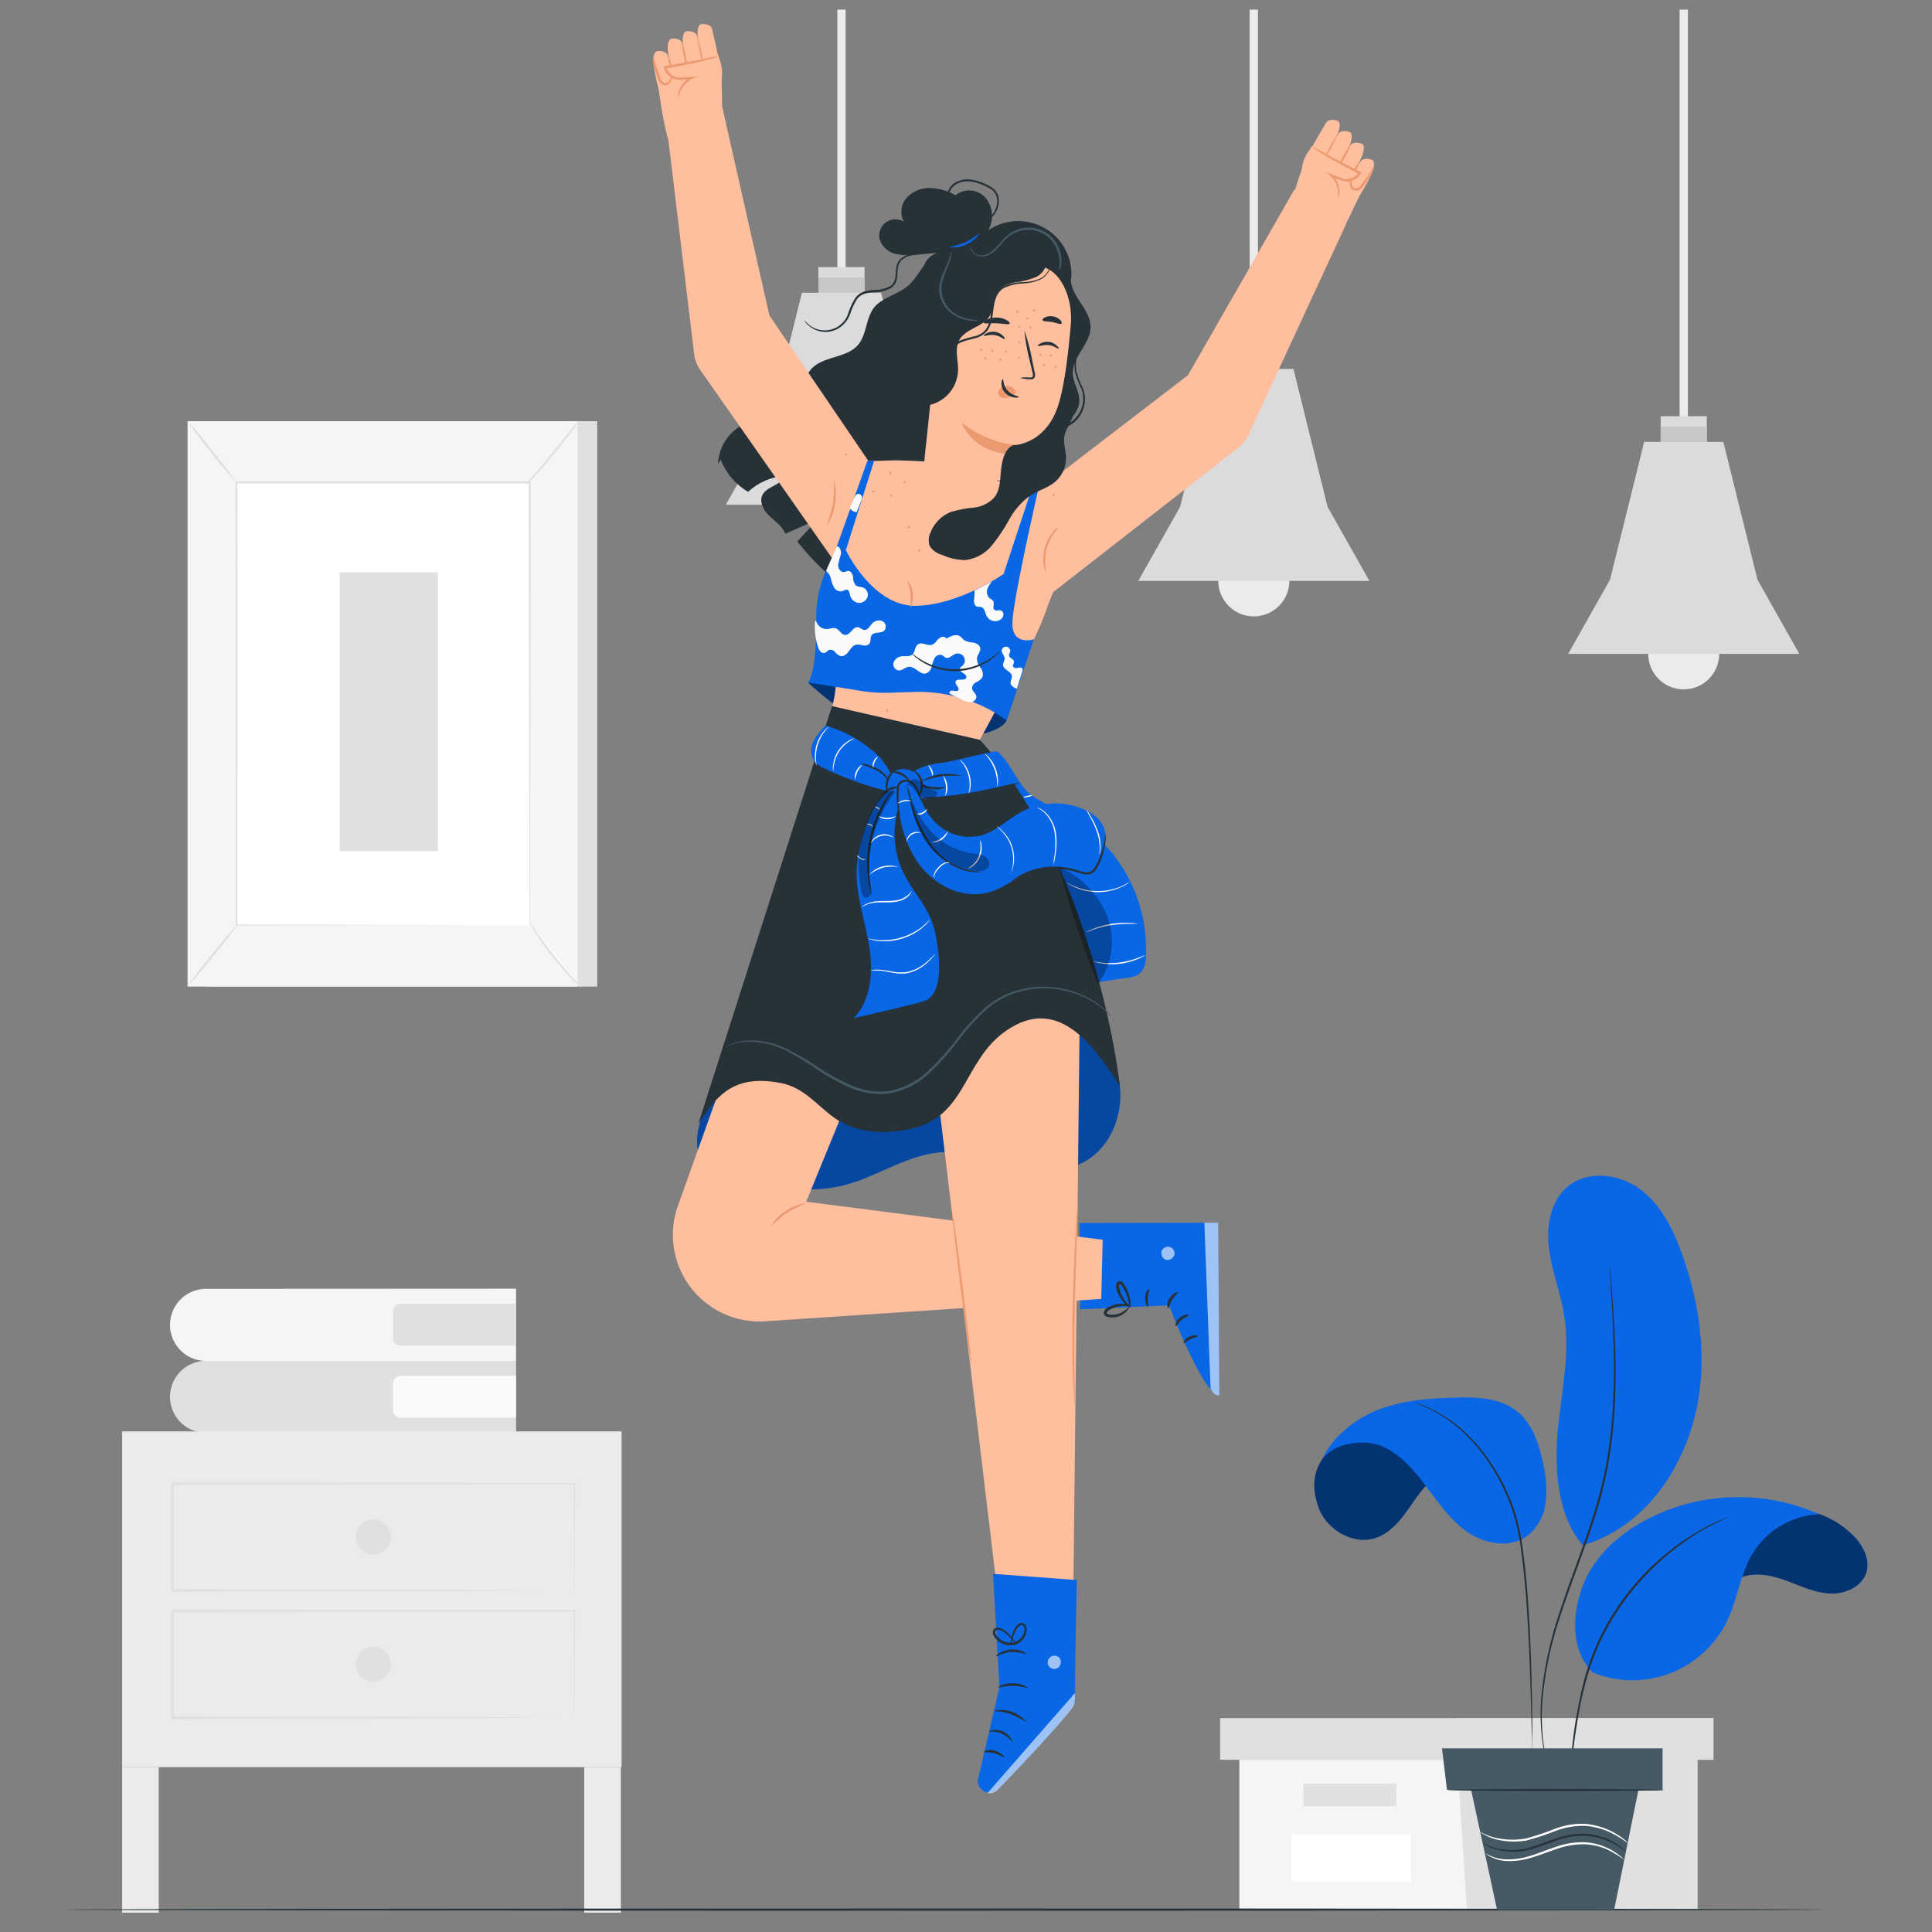 <svg id="freepik_stories-stress" data-name="freepik stories-stress" xmlns="http://www.w3.org/2000/svg" viewBox="0 0 500 500"><rect x="0" y="0" width="500" height="500" fill="#808080" stroke="none"/><defs><style>.cls-1{fill:#e0e0e0;}.cls-2{fill:#f5f5f5;}.cls-3{fill:#fff;}.cls-4{fill:#fafafa;}.cls-5{fill:#ebebeb;}.cls-6{fill:#dbdbdb;}.cls-7{fill:#c7c7c7;}.cls-8{fill:#263238;}.cls-9{fill:#ffbe9d;}.cls-10{fill:#eb996e;}.cls-11{opacity:0.78;}.cls-12{fill:#0966e5;}.cls-13{opacity:0.5;}.cls-14{opacity:0.6;}.cls-15{opacity:0.3;}.cls-16{fill:#455a64;}</style></defs><title>Course 06</title><g id="freepik--background-complete--inject-307"><rect class="cls-1" x="53.6" y="109" width="100.95" height="146.33"/><rect class="cls-2" x="48.54" y="109" width="100.95" height="146.33"/><rect class="cls-3" x="61.08" y="124.85" width="75.87" height="114.63"/><path class="cls-1" d="M137,239.49V231c0-5.51,0-13.51-.06-23.62,0-20.21-.08-48.83-.13-82.53l.26.25H61.16l.27-.27V239.49l-.22-.22,55.22.11h15.35l-15.21.05-55.36.12H61v-.22c0-31.51,0-71.39-.05-114.63v-.16h76.39v.25c0,33.79-.09,62.46-.13,82.72,0,10.09,0,18.07-.06,23.55v7.83A1,1,0,0,1,137,239.49Z"/><path class="cls-1" d="M149.77,109a18.09,18.09,0,0,1-1.79,2.62c-1.18,1.57-2.84,3.7-4.74,6s-3.68,4.35-5,5.8a18.15,18.15,0,0,1-2.2,2.27,17.52,17.52,0,0,1,1.93-2.52l4.86-5.9,4.82-5.94A18.74,18.74,0,0,1,149.77,109Z"/><path class="cls-3" d="M137.34,239.11a93,93,0,0,0,13.2,16.51"/><path class="cls-1" d="M150.56,255.66a14.74,14.74,0,0,1-2.3-2.1,70,70,0,0,1-5-5.62,73.27,73.27,0,0,1-4.4-6.11,13.24,13.24,0,0,1-1.54-2.72,22.5,22.5,0,0,1,1.86,2.5c1.1,1.56,2.67,3.7,4.5,6s3.56,4.27,4.84,5.7A22.76,22.76,0,0,1,150.56,255.66Z"/><path class="cls-3" d="M48.52,255.21l13.21-16.3"/><path class="cls-1" d="M61.74,238.91q-3,4.32-6.39,8.33a103.61,103.61,0,0,1-6.83,8,102.84,102.84,0,0,1,6.4-8.33A101.31,101.31,0,0,1,61.74,238.91Z"/><path class="cls-1" d="M48.54,109A94.55,94.55,0,0,1,55,116.71a86.6,86.6,0,0,1,6,8q-3.4-3.69-6.42-7.7A88.47,88.47,0,0,1,48.54,109Z"/><rect class="cls-1" x="87.91" y="148.12" width="25.41" height="72.13"/><polygon class="cls-2" points="320.74 455.42 320.74 493.98 377.11 493.98 439.29 493.98 439.29 455.42 320.74 455.42"/><polygon class="cls-1" points="315.77 444.65 315.77 455.42 443.43 455.42 443.43 444.65 377.11 444.65 315.77 444.65"/><polygon class="cls-1" points="379.6 493.98 439.29 493.98 439.29 455.42 443.43 455.42 443.43 444.65 377.11 444.65 377.11 454.43 379.6 493.98"/><rect class="cls-1" x="337.32" y="461.64" width="24.04" height="5.8"/><rect class="cls-3" x="334.23" y="474.7" width="30.87" height="12.25"/><path class="cls-1" d="M133.56,352.17v18.65H53.37A9.34,9.34,0,0,1,44,361.49h0a9.34,9.34,0,0,1,9.34-9.32"/><path class="cls-4" d="M103.64,356.08h29.91V366.9H103.64a1.92,1.92,0,0,1-1.92-1.92v-7A1.91,1.91,0,0,1,103.64,356.08Z"/><path class="cls-2" d="M133.56,333.51v18.7H53.37A9.33,9.33,0,0,1,44,342.88h0a9.34,9.34,0,0,1,9.34-9.33h0Z"/><path class="cls-1" d="M103.64,337.42h29.91v10.83H103.64a1.92,1.92,0,0,1-1.92-1.92v-7A1.92,1.92,0,0,1,103.64,337.42Z"/><rect class="cls-5" x="31.61" y="457.32" width="9.47" height="37.68"/><rect class="cls-5" x="151.2" y="457.32" width="9.47" height="37.68"/><rect class="cls-5" x="31.61" y="370.45" width="129.25" height="86.88"/><path class="cls-1" d="M148.65,411.58a1.93,1.93,0,0,1,0-.48v-1.41c0-1.27,0-3.08-.06-5.43,0-4.74-.06-11.62-.11-20.3l.21.21-104,.13L45,384h0v27.62l-.34-.33,74.21.15,21.86.09h8a2,2,0,0,1-.49,0h-7.32l-21.84.25-74.44.16h-.33V384h0l.35-.35,104,.14h.21V384c-.11,8.74-.11,15.68-.11,20.42v6.75A.66.66,0,0,1,148.65,411.58Z"/><path class="cls-1" d="M101.18,397.77a4.56,4.56,0,1,1-4.56-4.56,4.55,4.55,0,0,1,4.56,4.56Z"/><path class="cls-1" d="M148.65,444.54a2.09,2.09,0,0,1,0-.5v-1.41c0-1.26,0-3.08-.06-5.42,0-4.73-.06-11.61-.11-20.3l.21.2-104.07.14.34-.34h0v27.63l-.34-.35,74.21.16,21.85.1h6l-5.82.05-21.8.26-74.44.15h-.33v-28h0c.69-.7.19-.19.35-.34l104,.13h.21v.21c-.06,8.73-.09,15.66-.12,20.42v6.76C148.75,444.45,148.65,444.54,148.65,444.54Z"/><path class="cls-1" d="M101.18,430.72a4.56,4.56,0,1,1-4.56-4.56,4.56,4.56,0,0,1,4.56,4.56Z"/></g><rect class="cls-5" x="434.68" y="2.49" width="2.15" height="114.8"/><rect class="cls-6" x="429.78" y="107.72" width="11.94" height="8.07"/><rect class="cls-7" x="429.78" y="110.41" width="11.94" height="5.39"/><circle class="cls-5" cx="435.74" cy="169.22" r="9.19"/><polygon class="cls-6" points="465.67 169.23 405.83 169.23 416.67 150.03 425.51 114.36 446 114.36 454.84 150.03 465.67 169.23"/><rect class="cls-5" x="323.41" y="2.49" width="2.15" height="95.92"/><rect class="cls-6" x="318.53" y="88.84" width="11.94" height="8.07"/><rect class="cls-7" x="318.53" y="91.53" width="11.94" height="5.39"/><path class="cls-5" d="M333.69,150.35a9.2,9.2,0,1,1,0-.07Z"/><polygon class="cls-6" points="354.41 150.34 294.58 150.34 305.42 131.15 314.26 95.48 334.74 95.48 343.57 131.15 354.41 150.34"/><rect class="cls-5" x="216.7" y="2.49" width="2.15" height="76.19"/><rect class="cls-6" x="211.8" y="69.12" width="11.94" height="8.07"/><rect class="cls-7" x="211.8" y="71.8" width="11.94" height="5.39"/><path class="cls-5" d="M227,130.62a9.19,9.19,0,1,1-9.19-9.19h0A9.18,9.18,0,0,1,227,130.62Z"/><polygon class="cls-6" points="247.69 130.62 187.85 130.62 198.69 111.41 207.53 75.76 228.02 75.76 236.86 111.41 247.69 130.62"/><g id="freepik--Floor--inject-307"><path class="cls-8" d="M472.27,494.21c0,.15-102,.28-227.78.28s-227.78-.13-227.78-.28,102-.29,227.78-.29S472.27,494.05,472.27,494.21Z"/></g><g id="freepik--Character--inject-307"><path class="cls-8" d="M185.83,120.07a11.91,11.91,0,0,1,8.64-11c3.53-.93,7.7-.3,10.41-2.76,3-2.73,2.4-7.81,5.08-10.8,3.08-3.42,9.13-2.76,12.11-6.26,2.2-2.63,2-6.7,4-9.46s6.27-3.52,9-5.89c3-2.64,4.4-7.39,8.21-8.52A7.24,7.24,0,0,1,249.69,67,21.62,21.62,0,0,1,254,72.35l14.89,23.11a5.39,5.39,0,0,1,.93,2.07c.31,2.09-1.77,3.64-3.43,4.94a23.6,23.6,0,0,0-8.36,13c-.77,3.19-1.17,7-4,8.67-2.2,1.29-5.19.79-7.16,2.39-2.85,2.31-1.51,6.91-2.69,10.37-1.1,3.24-4.4,5.22-7.62,6.28s-6.72,1.47-9.82,2.94-5.83,4.41-5.62,7.85a66.14,66.14,0,0,1-14.78-13.85l5.27-5.65-8.38,3.65c-.74-1.93-2.62-3.15-4.12-4.61s-2.73-3.69-1.74-5.5c1.19-2.2,4.87-2.4,5.51-4.82a15.47,15.47,0,0,0-9.26,4.11,16.86,16.86,0,0,1-7.12-8.37"/><path class="cls-9" d="M199.12,81.65,186.93,27.73h-.06c0-2.5-.1-10.49-.54-11.45l-17.18-1.77s2.11,14,2.2,14.38c0,0,1.29,7.08,1.6,7.09h0l6.66,55.34a9.27,9.27,0,0,0,1.66,4.5l35.34,50.46,9.35-25.2Z"/><path class="cls-9" d="M169.07,15.64a.62.62,0,0,0,0,.33c.1,1.62,1.37,8.54,2.27,8.7s3.3-.77,3.3-1.72-1.83-8.65-1.83-8.65-.37-1.2-2.49-1.1C169,13.18,169.07,15.64,169.07,15.64Z"/><path class="cls-9" d="M172.81,12.41a1,1,0,0,0,0,.34c.1,1.62,1.38,8.53,2.28,8.68s3.3-.77,3.3-1.7-1.87-8.66-1.87-8.66-.37-1.2-2.48-1.1C172.69,10,172.81,12.41,172.81,12.41Z"/><path class="cls-9" d="M176.68,10.52v.33c.1,1.61,1.37,8.54,2.26,8.69s3.3-.77,3.3-1.72-1.87-8.65-1.87-8.65S180,8,177.89,8.07C176.56,8,176.68,10.52,176.68,10.52Z"/><path class="cls-9" d="M180.52,8.66V9c.1,1.62,1.37,8.54,2.26,8.69s3.3-.77,3.3-1.72-1.85-8.65-1.85-8.65-.38-1.19-2.5-1.1C180.41,6.19,180.52,8.66,180.52,8.66Z"/><path class="cls-10" d="M174.31,20.92a13.52,13.52,0,0,1-.9-3.31,13.6,13.6,0,0,1-.45-3.36,14,14,0,0,1,.89,3.3A13.23,13.23,0,0,1,174.31,20.92Z"/><path class="cls-10" d="M178.4,20.26a26.82,26.82,0,0,1-1.18-4.75,25.35,25.35,0,0,1-.77-4.82,26.64,26.64,0,0,1,1.19,4.73A27.39,27.39,0,0,1,178.4,20.26Z"/><g class="cls-11"><path class="cls-10" d="M182.5,19.21a25.93,25.93,0,0,1-1.2-4.74,29.15,29.15,0,0,1-.77-4.82,27.32,27.32,0,0,1,1.2,4.73A27.15,27.15,0,0,1,182.5,19.21Z"/></g><path class="cls-9" d="M183.17,28.63l2.64-5.17a9.92,9.92,0,0,0,.65-7.33l-.56-1.86-13.53,3s2,4.65,5.62,3.11l-3.4,4.19Z"/><path class="cls-10" d="M175.55,25.31c.07,0,.1-.66.54-1.69a6.34,6.34,0,0,1,3.11-3.22l1.32-.61-1.46.1-3.36.22h.07a3.73,3.73,0,0,1-3.23-2.41,3,3,0,0,1-.08-.32l-.26.36c3.86-.7,7.34-1.38,9.82-2,1.24-.31,2.21-.59,2.92-.81a3.82,3.82,0,0,0,1-.41,39.45,39.45,0,0,0-4,.78c-2.5.52-6,1.1-9.84,1.82l-.3,0v.3a2.16,2.16,0,0,0,.1.44,3.74,3.74,0,0,0,1.54,2,5.28,5.28,0,0,0,2.2.81h.08l3.35-.3-.13-.51a6.37,6.37,0,0,0-3.18,3.6A3.45,3.45,0,0,0,175.55,25.31Z"/><path class="cls-10" d="M173.74,19.2c-.13,0-.06.69-.44,1.55a1.21,1.21,0,0,1-1.16.74,1.81,1.81,0,0,1-1.24-1.3c-.47-1.48-1-2.83-1.27-3.8a6.34,6.34,0,0,0-.48-1.59,3.45,3.45,0,0,0,0,1.69,31.37,31.37,0,0,0,1.1,3.93A2.31,2.31,0,0,0,172,22.07a1.62,1.62,0,0,0,1.65-1.1,2.82,2.82,0,0,0,.15-1.29C173.83,19.35,173.78,19.2,173.74,19.2Z"/><path class="cls-10" d="M215.81,124.07a15.39,15.39,0,0,1-2.05,12.35,37.24,37.24,0,0,0,1.8-6A40.2,40.2,0,0,0,215.81,124.07Z"/><path class="cls-10" d="M219,117.88a.28.28,0,0,1-.22-.33.26.26,0,1,1,.22.33Z"/><path class="cls-12" d="M258.05,194.44c3.55,2.84,5.5,9.15,9.24,11.61s7.79,4.18,11.51,6.6a39.4,39.4,0,0,1,17.73,35.21,5.71,5.71,0,0,1-1.4,3.95,6,6,0,0,1-3.36,1.22l-22.84,3.45q-7.06-19.28-14.15-38.52"/><path class="cls-10" d="M268.39,134.76a.28.28,0,0,1-.22-.32h0a.29.29,0,0,1,.3-.25h0a.28.28,0,0,1,.22.33A.28.28,0,0,1,268.39,134.76Z"/><path class="cls-10" d="M245.84,129.16a.28.28,0,0,1-.23-.33.27.27,0,0,1,.31-.25h0a.28.28,0,0,1,.22.33A.28.28,0,0,1,245.84,129.16Z"/><path class="cls-12" d="M209.13,176.69c3.94,3.47,8,7,12.79,9.06,4,1.7,8.4,2.28,12.71,2.83s8.43,1.1,12.65,1.48a19.27,19.27,0,0,0,7.89-.35c2.53-.84,5.5-1.88,5.62-4.53s-2.54-6.24-4.69-8a31.82,31.82,0,0,0-22.71-6.82"/><g class="cls-13"><path d="M209.13,176.69c3.94,3.47,8,7,12.79,9.06,4,1.7,8.4,2.28,12.71,2.83s8.43,1.1,12.65,1.48a19.27,19.27,0,0,0,7.89-.35c2.53-.84,5.5-1.88,5.62-4.53s-2.54-6.24-4.69-8a31.82,31.82,0,0,0-22.71-6.82"/></g><path class="cls-9" d="M253.59,191.47l12.32-22.8A76.37,76.37,0,0,0,271.09,157c1.8-5.21,5.59-11.84,6.15-14.61,1.49-7.31-.36-22.37-45.54-23.26l-7.21.21-9.05,25.3s-3.17,8.61-3.15,11.82c0,5.85,7.43,11.92,2.47,28.81Z"/><path class="cls-12" d="M267.54,165.53l-7,20.91h0a38.89,38.89,0,0,0-24.06-7.36l-6.24.2a38.49,38.49,0,0,1-7.19-.44l-13.89-2.2c2.51-4.31,2-15.4,2.12-18.63a28.65,28.65,0,0,1,4.15-13.43l9.05-25.31h1.74l-7.31,23.11s6.9,14.54,18.08,14.4,22.75-8.24,22.75-8.24l7.61-23.11,1.46.78s-6.6,28.67-6.8,34.86,5.5,4.4,5.5,4.4"/><path class="cls-4" d="M211.2,160.68a2.88,2.88,0,0,0,2.92,2.12c.75-.07,1.52-.43,2.2-.18.94.35,1.39,1.64,2.38,1.7,1.32.09,2-2.14,3.3-2,.63.07,1.1.7,1.74.72.85,0,1.31-.91,1.85-1.55a2.46,2.46,0,0,1,2.72-.78,1.62,1.62,0,0,1,.77,2.15,2.07,2.07,0,0,1-.22.35c-.89.81-2.65.21-3.3,1.22-.41.64-.11,1.58-.59,2.2a1.7,1.7,0,0,1-1.64.39,4.64,4.64,0,0,0-1.74-.18c-.86.19-1.4,1-1.93,1.73s-1.34,1.43-2.2,1.2a3.11,3.11,0,0,1-1.32-1,1.55,1.55,0,0,0-1.5-.59c-.44.14-.72.63-1.17.78a1.18,1.18,0,0,1-1.18-.38,3.26,3.26,0,0,1-.6-1.17,17,17,0,0,1-.75-6.68"/><path class="cls-4" d="M245,165.36a1.1,1.1,0,0,0-1.39-.47,3.51,3.51,0,0,0-1.23,1,2.64,2.64,0,0,1-1.27,1c-1.1.31-2.44-.79-3.45-.18s-.75,1.93-1.51,2.63-1.79.39-2.74.51a2.49,2.49,0,0,0-2.12,1.53,1.62,1.62,0,0,0,1,2.07l.18.05c1,.12,1.78-.85,2.77-.93,1.61-.12,2.81,2.11,4.4,1.71a2.33,2.33,0,0,0,1.45-1.66,10.49,10.49,0,0,1,.72-2.2,1.67,1.67,0,0,1,1.91-.9c.43.18.73.6,1.1.72.87.25,1.57-.69,2.4-1a1.82,1.82,0,0,1,1.84,3.08c-.24.19-.54.36-.64.66-.34,1,2,1.41,1.65,2.41s-2.43,0-2.76,1c-.26.79,1.19,1.59.66,2.25-.27.35-.82.19-1.26.1s-1.1.15-1,.58a.77.77,0,0,0,.44.39l2.92,1.4a4.14,4.14,0,0,0,2.2.6c.78-.08,1.55-.77,1.4-1.54s-1-1.2-1.1-2a1.86,1.86,0,0,1,1.1-1.63,3.5,3.5,0,0,0,1.58-1.29,2.69,2.69,0,0,0-.52-2.47,3.84,3.84,0,0,1-.91-2.4c.12-1,1.1-1.81.83-2.77-.18-.79-1.1-1.19-1.88-1.33a4.89,4.89,0,0,1-2.32-.66c-.32-.27-.55-.63-.88-.88-1.1-.81-2.6-.1-3.73.6"/><path class="cls-4" d="M252.19,152.83a14.67,14.67,0,0,1-.08,2.2c-.13.72,0,1.64.65,1.93.38.15.84,0,1.24.18.87.3.93,1.48,1.34,2.3a2.52,2.52,0,0,0,3.43,1l.24-.15a1.75,1.75,0,0,0,.69-1.22,1.08,1.08,0,0,0-.75-1.1c-.51-.14-1.1.18-1.55-.12-.67-.49.08-1.67-.38-2.36a2.69,2.69,0,0,0-.8-.58,2.31,2.31,0,0,1-.73-2.37,6,6,0,0,1,1.28-2.06S252.54,152.68,252.19,152.83Z"/><path class="cls-4" d="M263.16,178.26c-.73-.3-1.58-.75-1.64-1.53,0-.6.4-1.15.35-1.76-.11-1.25-2.2-1.59-2.29-2.86,0-.59.43-1.1.42-1.72s-.74-1.31-.76-2a1.1,1.1,0,1,1,2.2.15c-.07.44-.41.86-.28,1.29s1.11.69,1.24,1.3-.39.92-.22,1.36a.85.85,0,0,0,.9.4,4.57,4.57,0,0,1,1-.14.6.6,0,0,1,.59.72"/><path class="cls-4" d="M213.78,147.76a3.51,3.51,0,0,1,1.25,2,8.34,8.34,0,0,0,.82,2.27,2,2,0,0,0,2,1c.49-.13,1-.56,1.47-.37s.57.91.7,1.46a2.57,2.57,0,0,0,2.11,1.9,2.28,2.28,0,0,0,2.36-1.47,2,2,0,0,0-1.1-2.48c-.63-.24-1.38-.15-1.9-.57a3.25,3.25,0,0,1-.71-2.09c-.08-.75-.51-1.65-1.27-1.65-.37,0-.7.23-1.1.27-.9.1-1.54-.95-1.49-1.86a24.73,24.73,0,0,1,.67-2.63c.17-.88-.14-2-1-2.2"/><path class="cls-4" d="M220,131.59a2.2,2.2,0,0,0,1.71.95c.4-1,.79-2,1.18-3a2.42,2.42,0,0,0,.2-.79,1,1,0,0,0-1-.93,1.36,1.36,0,0,0-.29.06,1.64,1.64,0,0,0-.62.78,30.88,30.88,0,0,0-1.34,3.2"/><path class="cls-10" d="M229.34,184.2c-.13-.07-.14-.28,0-.47s.31-.26.43-.19.14.29,0,.48S229.46,184.28,229.34,184.2Z"/><path class="cls-9" d="M355.58,42.87l-16.95-3.3c-.61.68-2.53,6.6-3.51,9.63l-.16-.11-27.51,48-38.68,29.71,3.08,27,48.58-37.89a9.23,9.23,0,0,0,2.88-3.83l25.1-54.18-.08-.05.95-1.82C349.47,55.6,355.58,42.87,355.58,42.87Z"/><path class="cls-9" d="M355.31,44a1.05,1.05,0,0,1-.07.33c-.57,1.51-3.81,7.7-4.71,7.63s-2.92-1.69-2.65-2.59,4.32-7.7,4.32-7.7.7-1,2.72-.37C356.16,41.64,355.31,44,355.31,44Z"/><path class="cls-9" d="M352.68,39.81a.72.72,0,0,1-.08.32c-.56,1.52-3.81,7.7-4.71,7.7s-2.92-1.7-2.66-2.61,4.33-7.7,4.33-7.7.7-1,2.72-.36C353.52,37.49,352.68,39.81,352.68,39.81Z"/><path class="cls-9" d="M349.56,36.83a.66.66,0,0,1-.09.33c-.56,1.52-3.81,7.7-4.71,7.63s-2.91-1.69-2.65-2.59,4.32-7.71,4.32-7.71.71-1,2.72-.37C350.4,34.51,349.56,36.83,349.56,36.83Z"/><path class="cls-9" d="M346.42,33.93a1.16,1.16,0,0,1-.08.32c-.58,1.52-3.81,7.71-4.71,7.65s-2.92-1.71-2.66-2.61,4.33-7.7,4.33-7.7.7-1,2.72-.37C347.26,31.61,346.42,33.93,346.42,33.93Z"/><path class="cls-10" d="M348.77,47.47a13.29,13.29,0,0,0,1.82-2.91A12.48,12.48,0,0,0,352,41.48a14.26,14.26,0,0,0-1.82,2.92A13.37,13.37,0,0,0,348.77,47.47Z"/><path class="cls-10" d="M345.05,45.63a26.84,26.84,0,0,0,2.54-4.17,28.43,28.43,0,0,0,2.15-4.4,27,27,0,0,0-2.55,4.18A27.82,27.82,0,0,0,345.05,45.63Z"/><g class="cls-11"><path class="cls-10" d="M341.44,43.43A26.84,26.84,0,0,0,344,39.26a26.69,26.69,0,0,0,2.14-4.4A29.67,29.67,0,0,0,343.58,39,29.68,29.68,0,0,0,341.44,43.43Z"/></g><path class="cls-9" d="M338,52.25l-1-5.73a9.89,9.89,0,0,1,1.51-7.18l1.1-1.62,12,6.85s-3.3,3.88-6.27,1.35l2,5Z"/><path class="cls-10" d="M346.3,51.3c-.07,0,.09-.65,0-1.76a6.29,6.29,0,0,0-2-4l-1.1-1,1.36.52,3.16,1.2h-.07a3.77,3.77,0,0,0,3.8-1.35,1.64,1.64,0,0,0,.16-.29l.15.42c-3.49-1.79-6.6-3.47-8.81-4.8-1.1-.67-1.95-1.23-2.54-1.64a3.84,3.84,0,0,1-.88-.68,31.94,31.94,0,0,1,3.66,1.93c2.2,1.23,5.38,2.82,8.87,4.61l.27.14-.12.27c-.07.14-.14.27-.22.4a3.85,3.85,0,0,1-2.07,1.49,5.34,5.34,0,0,1-2.35.11h-.07l-3.13-1.27.28-.45a6.34,6.34,0,0,1,2,4.4A3.52,3.52,0,0,1,346.3,51.3Z"/><path class="cls-10" d="M349.82,46c.12,0-.15.69,0,1.61a1.21,1.21,0,0,0,.91,1.1,1.79,1.79,0,0,0,1.56-.88c.88-1.27,1.77-2.41,2.32-3.25s.84-1.43.92-1.38-.06.67-.52,1.6a32.24,32.24,0,0,1-2.2,3.43,2.31,2.31,0,0,1-2.21,1.1,1.64,1.64,0,0,1-1.27-1.7,2.73,2.73,0,0,1,.24-1.26C349.69,46.11,349.78,46,349.82,46Z"/><path class="cls-10" d="M273.92,136.4a12.56,12.56,0,0,1-1.1,1.5,12.89,12.89,0,0,0-2.34,8.31,12.72,12.72,0,0,1,.17,1.85,4.32,4.32,0,0,1-.54-1.81,11.13,11.13,0,0,1,2.41-8.58A4.37,4.37,0,0,1,273.92,136.4Z"/><path class="cls-10" d="M272.6,128.41a.27.27,0,0,1-.23-.33.28.28,0,0,1,.31-.25h0a.3.3,0,0,1,.2.37.28.28,0,0,1-.29.21Z"/><path class="cls-10" d="M235.66,157.17c-.16,0,.18-1.59,0-3.48s-.86-3.3-.72-3.4a5.68,5.68,0,0,1,1.26,3.3A5.76,5.76,0,0,1,235.66,157.17Z"/><path class="cls-10" d="M230.36,122.68a.29.29,0,0,1-.22-.32h0a.29.29,0,0,1,.31-.25.28.28,0,0,1,.22.33.27.27,0,0,1-.29.25Z"/><path class="cls-10" d="M235.16,136.67a.27.27,0,0,1-.22-.3v0a.3.3,0,0,1,.31-.26.29.29,0,0,1,.22.33.28.28,0,0,1-.29.26Z"/><path class="cls-10" d="M237.87,142.73a.28.28,0,0,1-.23-.33.27.27,0,0,1,.32-.21.27.27,0,0,1-.09.54Z"/><path class="cls-10" d="M234.05,125.06a.29.29,0,0,1-.22-.33.28.28,0,0,1,.3-.26h0a.3.3,0,0,1-.09.59Z"/><path class="cls-10" d="M226,127.51a.29.29,0,0,1-.26-.31.3.3,0,0,1,.31-.26.28.28,0,0,1,.26.31v0A.29.29,0,0,1,226,127.51Z"/><path class="cls-10" d="M230.56,128.5a.28.28,0,0,1-.2-.36.27.27,0,0,1,.29-.22.28.28,0,0,1,.22.33.27.27,0,0,1-.29.25Z"/><path class="cls-8" d="M258.72,168.59a3.12,3.12,0,0,1-.65.76A13.65,13.65,0,0,1,256,171a16.11,16.11,0,0,1-17.06.46,14.68,14.68,0,0,1-2.2-1.57,3.11,3.11,0,0,1-.68-.72c.07-.07,1.1.91,3.07,2a16.64,16.64,0,0,0,16.67-.44C257.68,169.55,258.64,168.52,258.72,168.59Z"/><path class="cls-12" d="M279.55,338.84l23-1s8.73,23.11,13,23.3l-.3-44.69-35.93.06Z"/><g class="cls-14"><path class="cls-3" d="M300.55,324a1.81,1.81,0,0,1,2.11-1.3,1.76,1.76,0,0,1,1.29,2,1.93,1.93,0,0,1-2.2,1.34,1.82,1.82,0,0,1-1.1-2.28"/></g><g class="cls-14"><path class="cls-3" d="M315.27,316.44h-3.58l1.6,42.91s.88,2,2.28,1.75Z"/></g><path class="cls-8" d="M302.35,338.56c.22,0,.31-1.11,1-2.21s1.61-1.66,1.52-1.86-1.34.14-2.2,1.46S302.15,338.6,302.35,338.56Z"/><path class="cls-8" d="M304.32,343.23c.21,0,.57-.9,1.5-1.65s1.89-1,1.88-1.19-1.24-.34-2.38.61S304.11,343.22,304.32,343.23Z"/><path class="cls-8" d="M310,345.83c.05-.2-1.05-.5-2.21.08s-1.66,1.59-1.47,1.68.81-.55,1.79-1S309.93,346.07,310,345.83Z"/><path class="cls-8" d="M297.08,338.19c.2-.09-.11-1.1,0-2.32s.46-2.2.28-2.31-1,.81-1,2.28S296.92,338.3,297.08,338.19Z"/><path class="cls-8" d="M292.44,338.31a4.32,4.32,0,0,0,0-2.2A10.06,10.06,0,0,0,291,332.5a2.9,2.9,0,0,0-.53-.68,1,1,0,0,0-1.17-.09,1.25,1.25,0,0,0-.49,1,4.05,4.05,0,0,0,.12.84,8.49,8.49,0,0,0,.49,1.39,7.9,7.9,0,0,0,1.37,2.05c1,1,1.78,1.39,1.83,1.31s-.62-.6-1.42-1.65a9,9,0,0,1-1.1-2,8.29,8.29,0,0,1-.41-1.28c-.12-.47-.13-.88.08-1s.11-.05.25,0a2.07,2.07,0,0,1,.38.5,11.06,11.06,0,0,1,1.53,3.37A16.13,16.13,0,0,0,292.44,338.31Z"/><path class="cls-8" d="M292.76,338a3.59,3.59,0,0,0-2.2-.59,7.27,7.27,0,0,0-3.8.91,1.85,1.85,0,0,0-1.1,1.44,1,1,0,0,0,.63.92,3.33,3.33,0,0,0,.82.23,5.46,5.46,0,0,0,1.51,0,5,5,0,0,0,2.3-1c1.15-.88,1.41-1.79,1.34-1.8a8.38,8.38,0,0,1-1.64,1.36,5.27,5.27,0,0,1-2.1.73,4.64,4.64,0,0,1-1.29,0c-.47-.07-.86-.24-.81-.42a1.65,1.65,0,0,1,.72-.79,7.06,7.06,0,0,1,1.22-.56,7.43,7.43,0,0,1,2.2-.45C291.9,337.92,292.76,338.13,292.76,338Z"/><path class="cls-12" d="M183.11,286.65c-2,1.73-3.65,9.6-2.1,11.71s4.06,3.3,6.51,4.34c9.68,4.06,20.53,6.61,30.71,4.09,8.56-2.13,16.12-7.71,24.89-8.55,7.9-.78,15.6,2.33,23.43,3.72,4.23.76,8.74,1,12.71-.65,4.84-2,8.26-6.54,9.74-11.49a23,23,0,0,0-2.27-18.2,23.69,23.69,0,0,0-15.06-10.81c-5.5-1.2-11.12-.43-16.65.34-12.1,1.7-24.2,3.4-36,6.76s-24,5.5-33.28,13.29"/><g class="cls-15"><path d="M183.11,286.65c-2,1.73-3.65,9.6-2.1,11.71s4.06,3.3,6.51,4.34c9.68,4.06,20.53,6.61,30.71,4.09,8.56-2.13,16.12-7.71,24.89-8.55,7.9-.78,15.6,2.33,23.43,3.72,4.23.76,8.74,1,12.71-.65,4.84-2,8.26-6.54,9.74-11.49a23,23,0,0,0-2.27-18.2,23.69,23.69,0,0,0-15.06-10.81c-5.5-1.2-11.12-.43-16.65.34-12.1,1.7-24.2,3.4-36,6.76s-24,5.5-33.28,13.29"/></g><path class="cls-9" d="M206.27,225.89,175.46,312a22.41,22.41,0,0,0,4.66,22.81h0a22.44,22.44,0,0,0,17.61,7.16L285,336.16l.37-15.31L208.64,311l27.7-67.63Z"/><path class="cls-9" d="M238.44,247.63,260.2,429.37l17.44-4.24,2-181.45s-6.4-28.34-27-33Z"/><path class="cls-8" d="M253.59,191.47c21,22.55,33.18,64.06,36.24,89.7-5.76-9.07-14.57-22.39-27.05-15.87-13.59,7.11-11.66,23.11-26.54,26.72-6.78,1.65-14.58,1.38-20.27-2.69-4.48-3.2-7.9-7.91-13.93-9.05-11.51-2.2-16.26,2.52-21.34,10.63l34.63-108.17Z"/><path class="cls-10" d="M208.72,311.41a32.55,32.55,0,0,0-5,2.41,33.6,33.6,0,0,0-4.2,3.61,10.64,10.64,0,0,1,3.9-4.06A10.38,10.38,0,0,1,208.72,311.41Z"/><path class="cls-10" d="M251.34,352.87c-.14,0-1.37-8.75-2.72-19.57s-2.33-19.64-2.2-19.66,1.36,8.75,2.73,19.59S251.49,352.85,251.34,352.87Z"/><path class="cls-10" d="M278.14,363.81a2.25,2.25,0,0,1-.07-.52c0-.42-.07-.91-.11-1.52-.1-1.32-.19-3.23-.27-5.59-.16-4.72-.21-11.24-.05-18.45s.45-13.72.7-18.44c.14-2.29.27-4.18.35-5.58l.12-1.52a2.34,2.34,0,0,1,.08-.53,1.63,1.63,0,0,1,0,.54v1.52c0,1.4-.11,3.3-.17,5.59-.17,4.72-.4,11.23-.55,18.43s-.17,13.71-.1,18.43c0,2.3.06,4.2.08,5.59v1.52A1.35,1.35,0,0,1,278.14,363.81Z"/><path class="cls-12" d="M257,407.31l1.65,29.39-5.5,23.57a3,3,0,0,0,2.24,3.61l.22,0h0a2.94,2.94,0,0,0,2.63-.86c4.4-4.4,20.3-20.9,20.06-23-.28-2.48.38-31.11.38-31.11Z"/><g class="cls-14"><path class="cls-3" d="M255.6,464l22.62-25.87v1.25a4.49,4.49,0,0,1-1,3c-1.8,2.26-6.91,8.38-19,20.79a3,3,0,0,1-2.72.86Z"/></g><g class="cls-14"><path class="cls-3" d="M271.85,428.8a1.83,1.83,0,0,0-.43,2.4,1.77,1.77,0,0,0,2.38.44,1.94,1.94,0,0,0,.44-2.54,1.81,1.81,0,0,0-2.52-.19"/></g><path class="cls-8" d="M262,450.91a6.48,6.48,0,0,0-6.06-2.74c0-.07.33-.31,1-.43a4.78,4.78,0,0,1,4.67,2.12C262,450.44,262,450.88,262,450.91Z"/><path class="cls-8" d="M260,454.91a25.13,25.13,0,0,0-2.65-1.18,25.07,25.07,0,0,0-2.88-.28,3.34,3.34,0,0,1,3.05-.34C259.22,453.56,260.11,454.82,260,454.91Z"/><path class="cls-8" d="M265.67,445.73a30,30,0,0,0-4-2.1c-2.32-.85-4.4-.68-4.4-.88A8.27,8.27,0,0,1,265.67,445.73Z"/><path class="cls-8" d="M265.93,436.75c-.07.19-1.72-.44-3.83-.45s-3.79.55-3.85.37a5.79,5.79,0,0,1,3.85-1A5.88,5.88,0,0,1,265.93,436.75Z"/><path class="cls-8" d="M265.69,428.12a14.6,14.6,0,0,0-4-.59c-2.2.12-3.76,1.27-3.87,1.1s.26-.44.92-.84a6.54,6.54,0,0,1,5.9-.4C265.37,427.72,265.73,428.05,265.69,428.12Z"/><path class="cls-8" d="M261.7,425.88a2.72,2.72,0,0,1-.07-1.1,7.94,7.94,0,0,1,.79-2.94,3.53,3.53,0,0,1,1.42-1.68,1.2,1.2,0,0,1,1.37.23,1.94,1.94,0,0,1,.51,1.31,4.25,4.25,0,0,1-3.61,4.06,4.92,4.92,0,0,1-4.93-2.43,1.71,1.71,0,0,1-.13-1.43,1.17,1.17,0,0,1,1.22-.66,4.08,4.08,0,0,1,2,.95,8.22,8.22,0,0,1,2.08,2.2,2.33,2.33,0,0,1,.48,1,13.19,13.19,0,0,0-2.82-2.86,3.92,3.92,0,0,0-1.74-.78.6.6,0,0,0-.66.36,1.17,1.17,0,0,0,.13.93,4.4,4.4,0,0,0,4.3,2.06,3.7,3.7,0,0,0,3.12-3.4,1.41,1.41,0,0,0-.31-.93.66.66,0,0,0-.76-.14,3,3,0,0,0-1.23,1.4A11.54,11.54,0,0,0,261.7,425.88Z"/><path class="cls-16" d="M287.48,262.91a1.08,1.08,0,0,1-.24-.18l-.62-.6a22.19,22.19,0,0,0-4.66-3.38c-.39-.19-.79-.44-1.22-.63l-1.37-.6a26.42,26.42,0,0,0-6.78-1.63,24.45,24.45,0,0,0-8.39.65,22,22,0,0,0-8.56,4.4,51.39,51.39,0,0,0-7.29,7.89,67.44,67.44,0,0,1-7.71,8.74,20.55,20.55,0,0,1-10.29,5.4,19.47,19.47,0,0,1-10.69-1.65,56.3,56.3,0,0,1-8.56-4.83,72.25,72.25,0,0,0-7.31-4.4,20.72,20.72,0,0,0-11.86-2.38,15,15,0,0,0-4.29,1.34,1.22,1.22,0,0,1,.25-.17,8.24,8.24,0,0,1,.78-.41,12.55,12.55,0,0,1,3.22-1,20.42,20.42,0,0,1,12.11,2.2,72.49,72.49,0,0,1,7.38,4.31,56.74,56.74,0,0,0,8.52,4.74,18.87,18.87,0,0,0,10.42,1.59,20,20,0,0,0,10-5.27,69,69,0,0,0,7.71-8.67,51.92,51.92,0,0,1,7.31-7.87,22,22,0,0,1,8.81-4.4,24.56,24.56,0,0,1,8.54-.6,25.28,25.28,0,0,1,6.84,1.73l1.39.62c.43.21.83.45,1.22.67a19.35,19.35,0,0,1,2.06,1.31,18.31,18.31,0,0,1,2.54,2.2l.6.63A1.43,1.43,0,0,1,287.48,262.91Z"/><path class="cls-8" d="M277.26,71c-.54,2.43.75,4.86,2.11,6.93s2.87,4.25,2.86,6.74c0,4.4-4.83,7.7-4.6,12.11.12,2.35,1.71,4.46,1.7,6.81s-1.53,4.28-3.3,5.75a65.58,65.58,0,0,0-5.34,4.26,40.06,40.06,0,0,0-4.08,5.91,11.19,11.19,0,0,1-5.21,4.76c-3.39,1.24-7.71-.22-10.47,2s-2.66,7-5.81,8.46"/><path class="cls-8" d="M239.13,69.11c.27-2.2,2.58-3.63,4.77-4.13s4.52-.47,6.6-1.44c1.8-.84,3.15-2.39,4.73-3.58a13.8,13.8,0,0,1,22,9.7c.32,3.3-.77,6.92-3.57,8.65-3.31,2-7.47.83-11-.49s-7.7-2.69-11.08-1c-2.06,1-3.44,3-4.87,4.81s-3.17,3.6-5.44,4-5-1.29-4.74-3.58"/><path class="cls-9" d="M247.81,70.87a3.77,3.77,0,0,0-3.88,3.3h0l-5.28,50.44c-.79,5.93,7.35,10.55,13.71,11.35h0c6.43.81,7.1-2.3,8-7.92,1.54-9.39,2.06-12.92,2.06-12.86s8.28-.15,11.51-10.46c1.61-5.12,2.61-13.76,3.2-20.91.54-6.38-2.51-14.76-8.91-15Z"/><path class="cls-8" d="M274,90.24c-.19.15-1.1-.74-2.57-.92s-2.63.41-2.77.21.15-.39.65-.66a3.82,3.82,0,0,1,2.2-.39,3.62,3.62,0,0,1,2,1C273.94,89.83,274.05,90.17,274,90.24Z"/><path class="cls-8" d="M260,87.73c-.18.14-1.1-.76-2.56-1s-2.63.36-2.76.16.15-.39.67-.65a3.72,3.72,0,0,1,2.2-.35,3.56,3.56,0,0,1,2,1C260,87.31,260.14,87.67,260,87.73Z"/><path class="cls-8" d="M264,97.78a9.41,9.41,0,0,1,2.43-.08c.38,0,.74,0,.84-.25a1.88,1.88,0,0,0-.09-1.1c-.21-1-.44-1.95-.68-3a51.07,51.07,0,0,1-1.38-7.76,47.88,47.88,0,0,1,2,7.63l.62,3a2.1,2.1,0,0,1,0,1.48.88.88,0,0,1-.68.45,2.36,2.36,0,0,1-.65,0A9.47,9.47,0,0,1,264,97.78Z"/><path class="cls-10" d="M262.44,115.15a27.08,27.08,0,0,1-13.58-5.84s2.36,7.7,13.06,8.32Z"/><path class="cls-10" d="M262.84,101.2a2.65,2.65,0,0,0-2.2-1.32,2.41,2.41,0,0,0-1.79.64,1.52,1.52,0,0,0-.37,1.71,1.81,1.81,0,0,0,1.84.78,5.7,5.7,0,0,0,2-.84,1.51,1.51,0,0,0,.49-.38.47.47,0,0,0,.07-.53"/><path class="cls-8" d="M259.54,98.15c.24,0,0,1.61,1.2,2.93s2.89,1.4,2.87,1.62-.42.25-1.1.16a3.92,3.92,0,0,1-2.41-1.26,3.44,3.44,0,0,1-.91-2.44C259.19,98.49,259.43,98.13,259.54,98.15Z"/><path class="cls-8" d="M261.31,83.75c-.2.37-1.63,0-3.37-.08s-3.19.22-3.36-.16c-.07-.19.22-.53.83-.83a5.5,5.5,0,0,1,2.59-.49,5.39,5.39,0,0,1,2.54.68C261.13,83.21,261.4,83.57,261.31,83.75Z"/><path class="cls-8" d="M274.72,83.75c-.31.28-1.26-.2-2.46-.4s-2.26-.1-2.45-.48c-.07-.19.14-.5.63-.74a3.31,3.31,0,0,1,2.08-.24,3.41,3.41,0,0,1,1.87.94C274.77,83.24,274.85,83.61,274.72,83.75Z"/><path class="cls-8" d="M235.25,104.48a9.48,9.48,0,0,0,12.69-8.69c.06-2.64-.94-5.51.33-7.81,1.67-3,6.36-3.37,8-6.43,1-1.77.69-4.07,1.75-5.79s3-2.34,4.86-2.72a18.52,18.52,0,0,0,5.5-1.47c1.66-.94,2.91-3,2.2-4.76A102,102,0,0,0,246.74,69a9,9,0,0,0-5,2.27c-1.32,1.45-1.58,3.56-1.78,5.5Q238.5,91.09,237,105.39"/><path class="cls-8" d="M228.25,112.39v-.19a4.51,4.51,0,0,1,0-.52,5.62,5.62,0,0,1,.72-1.94,8.41,8.41,0,0,1,2.2-2.44,14.19,14.19,0,0,1,3.83-2c1.49-.57,3.18-1.1,4.89-1.74a11.12,11.12,0,0,0,4.75-3.3,5.92,5.92,0,0,0,1.24-2.8,16.54,16.54,0,0,0,0-3.3,9.1,9.1,0,0,1,.31-3.56,4.06,4.06,0,0,1,1-1.59,4.87,4.87,0,0,1,1.61-1,32.21,32.21,0,0,1,3.48-1,5.15,5.15,0,0,0,2.8-1.68,6.88,6.88,0,0,0,1.2-3c.21-1.1.3-2.14.47-3.19a9.54,9.54,0,0,1,.94-3,5.17,5.17,0,0,1,2.13-2.09A13.35,13.35,0,0,1,265,73a11.65,11.65,0,0,0,4.12-.88,4.71,4.71,0,0,0,2.2-2.14,3.34,3.34,0,0,0,.35-1.94c-.08-.45-.19-.68-.16-.69a2,2,0,0,1,.27.67,3.37,3.37,0,0,1-.27,2,5,5,0,0,1-2.29,2.33,12.32,12.32,0,0,1-4.22,1,13.21,13.21,0,0,0-5,1.1,4.64,4.64,0,0,0-1.93,1.92,8.93,8.93,0,0,0-.85,2.85c-.17,1-.26,2.11-.47,3.21a7.54,7.54,0,0,1-1.28,3.21,5.93,5.93,0,0,1-3.07,1.87c-1.1.34-2.35.54-3.43,1a3.83,3.83,0,0,0-2.34,2.28,8.74,8.74,0,0,0-.27,3.3,16.2,16.2,0,0,1,0,3.41,6.51,6.51,0,0,1-1.36,3,11.88,11.88,0,0,1-5,3.4c-1.76.69-3.45,1.1-4.93,1.67a14.12,14.12,0,0,0-3.78,1.9,9.08,9.08,0,0,0-2.2,2.3A7.4,7.4,0,0,0,228.25,112.39Z"/><path class="cls-8" d="M257.91,124.23a17.6,17.6,0,0,0,2.06.42,9.72,9.72,0,0,0,5.5-1,9,9,0,0,0,3-2.42,12.45,12.45,0,0,0,1.93-4,15,15,0,0,1,2.12-4.63c1.1-1.47,2.89-2.2,4.4-3.24a7.32,7.32,0,0,0,2.91-8.8,22.62,22.62,0,0,1-1.61-4.29,9.57,9.57,0,0,1,.19-4A20.12,20.12,0,0,1,280.74,87c.35-.58.64-1,.84-1.32a2,2,0,0,1,.33-.44,2.23,2.23,0,0,1-.24.49l-.74,1.38a21.09,21.09,0,0,0-2.2,5.26,9.21,9.21,0,0,0-.12,3.84,23.23,23.23,0,0,0,1.62,4.2,7.7,7.7,0,0,1,.24,5.1,7.86,7.86,0,0,1-3.31,4.4c-1.56,1-3.24,1.77-4.28,3.11a14.94,14.94,0,0,0-2.06,4.41,12.46,12.46,0,0,1-2.06,4.12A9.2,9.2,0,0,1,265.6,124a9.61,9.61,0,0,1-5.68.89,5.42,5.42,0,0,1-.89-.19,3.88,3.88,0,0,1-.63-.21A2.23,2.23,0,0,1,257.91,124.23Z"/><path class="cls-8" d="M250.3,64.48a11,11,0,0,0,5.86-5.7,7.42,7.42,0,0,0-1.3-7.81,5.66,5.66,0,0,0-7.56-.45,14.66,14.66,0,0,0-6.46-1.86,7.94,7.94,0,0,0-6.11,2.44,5.49,5.49,0,0,0-.82,6.29,4.17,4.17,0,0,0-6.23,4.6,5.67,5.67,0,0,0,4.19,3.74,17,17,0,0,0,5.86.15l13.2-1.23"/><path class="cls-8" d="M246.33,56.22a5.39,5.39,0,0,1-.55-1.1A10.08,10.08,0,0,1,245,51.7a5.49,5.49,0,0,1,.43-2.43,4.49,4.49,0,0,1,1.94-2.1,6.15,6.15,0,0,1,3-.75,10,10,0,0,1,3.3.64,14.56,14.56,0,0,1,3,1.45,4.13,4.13,0,0,1,1.77,2.61,5.89,5.89,0,0,1-1.58,4.93,13.33,13.33,0,0,1-2.71,2.2,6.1,6.1,0,0,1-1.11.63,6.46,6.46,0,0,1,1-.8,15.41,15.41,0,0,0,2.55-2.29A5.49,5.49,0,0,0,258,51.21a3.6,3.6,0,0,0-1.58-2.28,14.89,14.89,0,0,0-2.88-1.37,9.46,9.46,0,0,0-3.11-.62,5.55,5.55,0,0,0-2.79.66,4,4,0,0,0-1.78,1.84,5.71,5.71,0,0,0-.47,2.2,11.58,11.58,0,0,0,.65,3.3A7,7,0,0,1,246.33,56.22Z"/><path class="cls-8" d="M208.17,82.9a17.8,17.8,0,0,0,1.34,1.26,6.43,6.43,0,0,0,9-1.14,6.3,6.3,0,0,0,1-1.89A16.66,16.66,0,0,1,221.44,77a4.41,4.41,0,0,1,2-1.47,8.86,8.86,0,0,1,2.45-.47,9.23,9.23,0,0,0,4.46-1,2.78,2.78,0,0,0,1.21-1.64,8.77,8.77,0,0,0,.28-2.1,7,7,0,0,1,.39-2.09,3.71,3.71,0,0,1,1.29-1.61,7.71,7.71,0,0,1,3.39-1.1c1.1-.13,2-.18,2.87-.32a7.34,7.34,0,0,0,2-.61,4.72,4.72,0,0,0,1.45-1.1,1.25,1.25,0,0,1-.26.41,3.75,3.75,0,0,1-1.1.88,7.16,7.16,0,0,1-2.1.72c-.84.17-1.82.24-2.87.39a7.55,7.55,0,0,0-3.18,1.1,3.34,3.34,0,0,0-1.1,1.42,6.83,6.83,0,0,0-.34,2,10.19,10.19,0,0,1-.27,2.2,3.38,3.38,0,0,1-1.41,1.94,9.68,9.68,0,0,1-4.72,1.1,8.59,8.59,0,0,0-2.3.44,3.84,3.84,0,0,0-1.76,1.29A17.73,17.73,0,0,0,220,81.32a7.26,7.26,0,0,1-2.46,3.3,6.82,6.82,0,0,1-3.3,1.26,6.59,6.59,0,0,1-4.82-1.53,4.89,4.89,0,0,1-1-1A1.67,1.67,0,0,1,208.17,82.9Z"/><path class="cls-12" d="M253.58,60.23a7,7,0,0,1-3.51,3,7.18,7.18,0,0,1-4.55.71,22.45,22.45,0,0,0,4.33-1.21A21.94,21.94,0,0,0,253.58,60.23Z"/><path class="cls-10" d="M253.89,90.77a.27.27,0,0,1-.23-.3,0,0,0,0,0,0,0,.27.27,0,0,1,.31-.25.28.28,0,0,1,.22.33.27.27,0,0,1-.3.25Z"/><path class="cls-10" d="M256.82,91.13a.29.29,0,0,1-.28-.31.29.29,0,0,1,.31-.28.3.3,0,0,1,.28.31v0a.28.28,0,0,1-.3.25Z"/><path class="cls-10" d="M255,93.05a.3.3,0,0,1,.09-.59.31.31,0,0,1,.21.37A.31.31,0,0,1,255,93.05Z"/><path class="cls-10" d="M258.9,93.33a.28.28,0,0,1-.26-.31.29.29,0,0,1,.31-.26.3.3,0,0,1,.26.31v0A.29.29,0,0,1,258.9,93.33Z"/><path class="cls-10" d="M260.32,91.33a.28.28,0,0,1-.22-.33.26.26,0,0,1,.3-.23.28.28,0,0,1,.23.31.29.29,0,0,1-.3.25Z"/><path class="cls-10" d="M263.77,88.91a.29.29,0,0,1-.2-.37.27.27,0,0,1,.29-.21.29.29,0,0,1,.21.36A.31.31,0,0,1,263.77,88.91Z"/><path class="cls-10" d="M269.26,92.09a.29.29,0,0,1-.22-.33.27.27,0,1,1,.24.33Z"/><path class="cls-10" d="M271.85,92.23a.28.28,0,0,1-.22-.33.29.29,0,0,1,.31-.25.27.27,0,0,1,.22.32v0a.28.28,0,0,1-.31.24Z"/><path class="cls-10" d="M273.2,95.26a.29.29,0,0,1-.22-.33.29.29,0,0,1,.3-.26h0a.28.28,0,0,1,.22.33.27.27,0,0,1-.29.25Z"/><path class="cls-10" d="M263.66,92.82a.27.27,0,0,1-.22-.3v0a.28.28,0,0,1,.3-.26h0a.29.29,0,0,1,.22.33.28.28,0,0,1-.29.26Z"/><path class="cls-10" d="M263.78,84.89a.29.29,0,0,1-.23-.33.28.28,0,0,1,.28-.27.27.27,0,0,1,.27.27.22.22,0,0,1,0,.08.27.27,0,0,1-.29.25Z"/><path class="cls-10" d="M266.66,85a.28.28,0,0,1-.26-.31.28.28,0,0,1,.31-.26.29.29,0,0,1,.26.31v0A.28.28,0,0,1,266.66,85Z"/><path class="cls-10" d="M270.08,94.79a.29.29,0,0,1-.22-.33.27.27,0,0,1,.3-.25h0a.31.31,0,0,1,.24.33A.3.3,0,0,1,270.08,94.79Z"/><path class="cls-10" d="M263.24,81a.3.3,0,0,1-.22-.33.28.28,0,0,1,.28-.28.27.27,0,0,1,.27.28.17.17,0,0,1,0,.07A.3.3,0,0,1,263.24,81Z"/><path class="cls-10" d="M265.75,82.74a.3.3,0,0,1-.2-.37.29.29,0,0,1,.29-.22.29.29,0,0,1,.22.33.28.28,0,0,1-.29.26Z"/><path class="cls-10" d="M267.59,80.63a.28.28,0,0,1-.23-.33.29.29,0,0,1,.32-.25h0a.3.3,0,0,1,.21.37.29.29,0,0,1-.3.21Z"/><path class="cls-16" d="M246.28,65a3.2,3.2,0,0,1-.09,1,14.32,14.32,0,0,1-.75,2.55c-.39,1-.95,2.27-1.36,3.65a7.73,7.73,0,0,0-.16,4.59,8,8,0,0,0,2.55,3.86,9.58,9.58,0,0,0,3.37,1.7,23.41,23.41,0,0,0,3.53.58,2.49,2.49,0,0,1-1,.1,10.41,10.41,0,0,1-2.66-.32A9.57,9.57,0,0,1,246.14,81a8.23,8.23,0,0,1-2.78-4,7.94,7.94,0,0,1,.2-4.89c.46-1.43,1.1-2.63,1.48-3.65C246,66.33,246.19,65,246.28,65Z"/><path class="cls-16" d="M274.05,69.71s.08-.48.13-1.32a8.78,8.78,0,0,0-.54-3.52,7.91,7.91,0,0,0-9.35-5.15,8,8,0,0,0-3,1.31,13.47,13.47,0,0,0-2.2,2.2c-1.3,1.54-2.81,2.89-4.4,3.12a3.13,3.13,0,0,1-2.12-.34,3,3,0,0,1-1.17-1.1,2,2,0,0,1-.27-1,.83.83,0,0,1,.05-.35,2.74,2.74,0,0,0,2.93,2.51,4.34,4.34,0,0,0,.52-.09,5.09,5.09,0,0,0,2.2-1.1,14.69,14.69,0,0,0,2-2,14.24,14.24,0,0,1,2.3-2.29,8.47,8.47,0,0,1,13.13,4.17,8.31,8.31,0,0,1,.38,3.67,5.63,5.63,0,0,1-.21,1C274.16,69.63,274.12,69.72,274.05,69.71Z"/><path class="cls-8" d="M276.6,102.56c1.68,1,1.69,3.5,1,5.33s-2,3.49-2.2,5.44c-.16,1.6.41,3.19.48,4.79a8.16,8.16,0,0,1-2.86,6.61c-1.88,1.57-4.4,2.2-6.43,3.55a18.74,18.74,0,0,0-5.37,6.11,46.46,46.46,0,0,1-4.53,6.77,10.46,10.46,0,0,1-7,3.79,14.78,14.78,0,0,1-5.88-1.35,5.43,5.43,0,0,1-3.14-2.2,4.17,4.17,0,0,1,0-3.18,9.43,9.43,0,0,1,5.5-5.75,31,31,0,0,1,5.81-1.1,8.5,8.5,0,0,0,5.24-2.51c1.63-1.93,1.6-4.69,1.85-7.21s1-5.74,3.4-6.54c0,0,2.31,3.3,6.37-.21S276.6,102.56,276.6,102.56Z"/><path class="cls-12" d="M235.54,199.37a4.82,4.82,0,0,0-5.23,1.1,4.13,4.13,0,0,0-.31,5.2,4.73,4.73,0,0,0,2.35,1.51,3.65,3.65,0,0,0,2.64-.12,4.19,4.19,0,0,0,1.77-2.39,5.06,5.06,0,0,0,.3-2.9c-.26-1-.59-2.38-1.58-2.39"/><path class="cls-12" d="M232.31,206.65c.49,6.49,2.2,13.11,6.43,18.09s11.16,8,17.41,6.12c4-1.19,7.31-4.17,11.28-5.58a15.76,15.76,0,0,1,14.88,2.53c.33-2.4,1.61-4.54,2.58-6.77s1.65-4.78.76-7a8.66,8.66,0,0,0-4.28-4.16,18.49,18.49,0,0,0-16.74.09c-3.7,1.94-6.74,5.16-10.77,6.25a12.47,12.47,0,0,1-11.26-2.86,15.79,15.79,0,0,1-5.06-10.66"/><path class="cls-12" d="M231.06,204.16c-5.89,2.58-9.49,15.78-9.36,22.21s2.35,12.61,3.31,19,.39,13.51-4.06,18.13c0,0,17.66-4,18.82-4.64,4.78-2.6,3.3-13.2,2-18.49s-5.44-9.4-7.88-14.3a23.65,23.65,0,0,1,1.1-22.65"/><path class="cls-12" d="M213.66,187.79a14.87,14.87,0,0,0-3.23,4.28,5,5,0,0,0,.44,5.12,7.24,7.24,0,0,0,2.41,1.63,84,84,0,0,0,18.61,6.43,16.49,16.49,0,0,0-6.53-11.34,32.5,32.5,0,0,0-11.7-6.12"/><path class="cls-12" d="M233.91,205a6.27,6.27,0,0,1,3-5.64,17,17,0,0,1,6.5-1.87c4.27-.62,10.36-2.47,14.62-3.09l5.19,8.14S234.23,209.91,233.91,205Z"/><path class="cls-8" d="M229.69,205c-.05,0-.25-.27-.39-.8a4.51,4.51,0,0,1,1.16-4.07c.41-.39.73-.53.77-.48a11.43,11.43,0,0,0-1.34,2.51A11.75,11.75,0,0,0,229.69,205Z"/><path class="cls-8" d="M232.86,211.14a8.23,8.23,0,0,1-.61-2.59,18.42,18.42,0,0,1-.2-2.88q0-.82.06-1.71a2.48,2.48,0,0,1,.24-1,2,2,0,0,1,.71-.77,2.63,2.63,0,0,1,1.95-.36,3.23,3.23,0,0,1,1.56.94,7.19,7.19,0,0,1,1.39,2.6,14.76,14.76,0,0,1,.83,2.51,12.64,12.64,0,0,1-1.2-2.38,7.4,7.4,0,0,0-1.37-2.39,2.84,2.84,0,0,0-1.32-.76,2,2,0,0,0-1.54.29,1.55,1.55,0,0,0-.54.57,2,2,0,0,0-.18.76c0,.58-.09,1.1-.1,1.67a27.13,27.13,0,0,0,.08,2.85C232.74,210.14,233,211.13,232.86,211.14Z"/><path class="cls-8" d="M235.4,202.14c-.13.1-.88-.89-2.2-1.54s-2.55-.67-2.55-.84a3.44,3.44,0,0,1,2.8.35C234.92,200.84,235.54,202.1,235.4,202.14Z"/><path class="cls-8" d="M237.74,205.91c-.07,0,.14-.4.33-1a4.88,4.88,0,0,0-.89-4.63c-.41-.5-.73-.76-.69-.83s.44.09,1,.56a4.39,4.39,0,0,1,1.3,2.37,4.31,4.31,0,0,1-.33,2.67C238.13,205.66,237.8,206,237.74,205.91Z"/><path class="cls-8" d="M232.58,203.88c0,.15-.91,0-1.85.39s-1.53,1-1.65.9.33-1,1.46-1.4S232.63,203.75,232.58,203.88Z"/><path class="cls-8" d="M248.82,200.81a41.09,41.09,0,0,0-5.32.11,38.42,38.42,0,0,0-5.14,1.33,12.57,12.57,0,0,1,10.46-1.44Z"/><path class="cls-8" d="M244.54,203.76a5,5,0,0,1-3.16.48,5.15,5.15,0,0,1-3-1.1c.07-.15,1.38.36,3.07.51S244.5,203.6,244.54,203.76Z"/><path class="cls-8" d="M230,202.21c-.07,0-.3-.4-.81-1a8.15,8.15,0,0,0-2.34-1.83,22.19,22.19,0,0,0-2.8-1.19c-.74-.26-1.2-.46-1.18-.54a3.13,3.13,0,0,1,1.29.18,12.41,12.41,0,0,1,2.94,1.1,6.83,6.83,0,0,1,2.4,2.07A3.19,3.19,0,0,1,230,202.21Z"/><path class="cls-8" d="M225.63,231.62a4.3,4.3,0,0,1-.36-1.1,12.21,12.21,0,0,1-.31-1.33,16.57,16.57,0,0,1-.28-1.79,28.5,28.5,0,0,1-.26-4.71,35.7,35.7,0,0,1,.68-5.73,35,35,0,0,1,1.71-5.5,29.06,29.06,0,0,1,2.15-4.19,16.16,16.16,0,0,1,1-1.52c.29-.42.58-.8.81-1.1a5.32,5.32,0,0,1,.78-.86c.09.06-1,1.35-2.26,3.65a36.74,36.74,0,0,0-2,4.2,38.27,38.27,0,0,0-1.64,5.44,36.85,36.85,0,0,0-.71,5.64,34.21,34.21,0,0,0,.13,4.64C225.32,230,225.74,231.6,225.63,231.62Z"/><path class="cls-8" d="M254.39,225.59a4.4,4.4,0,0,1-1.3.14,11.89,11.89,0,0,1-3.51-.47,17.8,17.8,0,0,1-9.33-6.83,32.17,32.17,0,0,1-4.65-10.67c-.37-1.45-.61-2.63-.77-3.44a6.16,6.16,0,0,1-.17-1.29,6.69,6.69,0,0,1,.37,1.23c.22.81.52,2,.94,3.39a34.47,34.47,0,0,0,4.72,10.47,16.31,16.31,0,0,0,13.7,7.47Z"/><path class="cls-8" d="M286.15,215.75a3.93,3.93,0,0,1,0,1.28,16.89,16.89,0,0,1-.57,3.46,18.45,18.45,0,0,1-.78,2.31,10.14,10.14,0,0,1-1.34,2.49,2.94,2.94,0,0,1-1.33.92,3.67,3.67,0,0,1-1.68,0c-1.1-.24-2.06-.63-3.16-.86a19.68,19.68,0,0,0-6.21-.47,18.3,18.3,0,0,0-5,1.11,37.68,37.68,0,0,0-4.28,2.1,7.1,7.1,0,0,1,1-.8,18.73,18.73,0,0,1,3.09-1.66,17.72,17.72,0,0,1,5.06-1.26,19.21,19.21,0,0,1,6.37.44c1.1.22,2.2.64,3.16.86a2.85,2.85,0,0,0,1.42,0,2.39,2.39,0,0,0,1.1-.75,9.61,9.61,0,0,0,1.31-2.34c.34-.79.61-1.54.83-2.2A36.22,36.22,0,0,0,286.15,215.75Z"/><path class="cls-8" d="M264,202.59a4.21,4.21,0,0,1-1,.39c-.64.22-1.55.5-2.69.82a82.1,82.1,0,0,1-18.36,2.9c-1.19,0-2.2.05-2.82,0a4,4,0,0,1-1-.08,32.84,32.84,0,0,1,3.83-.35c2.36-.19,5.62-.51,9.2-1.1s6.77-1.26,9.08-1.81A36.65,36.65,0,0,1,264,202.59Z"/><path class="cls-4" d="M241.36,200.82c-.09,0-.15-.67-.46-1.42s-.75-1.27-.69-1.33.64.38,1,1.2A2,2,0,0,1,241.36,200.82Z"/><path class="cls-4" d="M244.6,206.08a10.45,10.45,0,0,0,.2-2.73,11.42,11.42,0,0,0-.77-2.62,4.1,4.1,0,0,1,1.1,2.59A4.05,4.05,0,0,1,244.6,206.08Z"/><path class="cls-4" d="M250.63,205.43a9.31,9.31,0,0,0-2.35-8.89,3.79,3.79,0,0,1,1.1,1,7.85,7.85,0,0,1,1.56,3.07,8.13,8.13,0,0,1,.17,3.47A3.4,3.4,0,0,1,250.63,205.43Z"/><path class="cls-4" d="M258.06,203.68a11.39,11.39,0,0,0-3.3-8.67,4.28,4.28,0,0,1,1.1.93,9.13,9.13,0,0,1,1.81,2.94,9.33,9.33,0,0,1,.61,3.39A4,4,0,0,1,258.06,203.68Z"/><path class="cls-4" d="M226,198.71a1.89,1.89,0,0,1,.07-1.67c.38-.9,1.1-1.28,1.16-1.19a9.07,9.07,0,0,0-.86,1.32A9.88,9.88,0,0,0,226,198.71Z"/><path class="cls-4" d="M221.34,201.84a2.94,2.94,0,0,1,.28-2.28,3,3,0,0,1,1.59-1.66,10.05,10.05,0,0,0-1.3,1.8A9.94,9.94,0,0,0,221.34,201.84Z"/><path class="cls-4" d="M215.61,199.55a3.87,3.87,0,0,1,0-1.59,8.38,8.38,0,0,1,4.1-6.3,4.27,4.27,0,0,1,1.49-.59,13.25,13.25,0,0,0-1.37.79,9,9,0,0,0-4,6.13C215.64,199,215.66,199.55,215.61,199.55Z"/><path class="cls-4" d="M211.33,198.16a1.26,1.26,0,0,1-.16-.42,10.1,10.1,0,0,1-.22-1.2,10.2,10.2,0,0,1,.43-4,9.74,9.74,0,0,1,2-3.47,8.63,8.63,0,0,1,.87-.84,1.78,1.78,0,0,1,.36-.25s-.44.45-1.1,1.24a10.85,10.85,0,0,0-2.33,7.27C211.23,197.53,211.33,198.13,211.33,198.16Z"/><path class="cls-4" d="M227.62,209.55a5.14,5.14,0,0,1-.59-.32c-.31-.17-.59-.26-.58-.35s.36-.15.73,0S227.7,209.5,227.62,209.55Z"/><path class="cls-4" d="M231.86,211.21a3.09,3.09,0,0,1-2.29.78,3,3,0,0,1-2.28-.85,7.79,7.79,0,0,0,2.28.52A8.16,8.16,0,0,0,231.86,211.21Z"/><path class="cls-4" d="M225.76,214c-.08,0-.24-.31-.64-.47s-.75-.06-.8-.13.38-.4.93-.17S225.86,214,225.76,214Z"/><path class="cls-4" d="M231.24,216.76s-.35-.15-.92-.33a4.3,4.3,0,0,0-2.28-.07,4.17,4.17,0,0,0-2,1.1c-.41.42-.6.76-.65.72a1.78,1.78,0,0,1,.48-.88,3.92,3.92,0,0,1,4.49-1.1A1.86,1.86,0,0,1,231.24,216.76Z"/><path class="cls-4" d="M224.09,222.45a1.38,1.38,0,0,1-1.35-.11c-.73-.37-1-1-.89-1a9.14,9.14,0,0,0,1,.75C223.5,222.35,224.08,222.35,224.09,222.45Z"/><path class="cls-4" d="M232.5,224.39a10.93,10.93,0,0,0-4.07.19,11.37,11.37,0,0,0-3.59,1.9,7.06,7.06,0,0,1,7.7-2.09Z"/><path class="cls-4" d="M235.92,230.53a1.12,1.12,0,0,1-.2.53,3.78,3.78,0,0,1-1,1.16,5.85,5.85,0,0,1-2.08,1,12.5,12.5,0,0,1-2.79.32h-2.78a9.74,9.74,0,0,0-2.2.37,9.08,9.08,0,0,0-1.85.91,1.9,1.9,0,0,1,.41-.39,4.58,4.58,0,0,1,1.38-.73,8.21,8.21,0,0,1,2.2-.46c.87-.08,1.8-.06,2.79-.08a11.8,11.8,0,0,0,2.72-.28,5.78,5.78,0,0,0,2-.9A5.07,5.07,0,0,0,235.92,230.53Z"/><path class="cls-4" d="M240.64,238.07a2.88,2.88,0,0,1-.43.56,10.6,10.6,0,0,1-1.35,1.33,15.42,15.42,0,0,1-11.75,3.53,9.83,9.83,0,0,1-1.87-.37,3,3,0,0,1-.66-.23c0-.06,1,.23,2.55.37a16.62,16.62,0,0,0,11.63-3.49C239.94,238.79,240.59,238,240.64,238.07Z"/><path class="cls-4" d="M242,246.93a2.18,2.18,0,0,1-.44.57,16.55,16.55,0,0,1-1.36,1.42,10.81,10.81,0,0,1-5.74,3,11.45,11.45,0,0,1-3.6-.21c-1.1-.2-2.05-.4-2.86-.48a11.92,11.92,0,0,0-2.67,0A2.58,2.58,0,0,1,226,251a8.2,8.2,0,0,1,2,0c.84.07,1.81.24,2.89.43a12.08,12.08,0,0,0,3.5.17,11,11,0,0,0,5.64-2.83C241.27,247.66,242,246.88,242,246.93Z"/><path class="cls-4" d="M235.84,207.28c0,.1-.82-.07-1.8.12s-1.68.6-1.74.53A3.28,3.28,0,0,1,235.84,207.28Z"/><path class="cls-4" d="M239.94,209.38c.09,0-.23.84-1.17,1.23a1.7,1.7,0,0,1-1.69,0,5.21,5.21,0,0,0,1.56-.31A7.5,7.5,0,0,0,239.94,209.38Z"/><path class="cls-4" d="M238.33,215.6a3.09,3.09,0,0,0-3.7,2.31,1.56,1.56,0,0,1,.07-.75,2.72,2.72,0,0,1,1.1-1.44,2.66,2.66,0,0,1,1.78-.39C238.09,215.4,238.34,215.55,238.33,215.6Z"/><path class="cls-4" d="M245.37,215a4.08,4.08,0,0,1-4.4,3,7.21,7.21,0,0,0,2.57-1A7.5,7.5,0,0,0,245.37,215Z"/><path class="cls-4" d="M245.83,223.29a6.85,6.85,0,0,0-.91.1,3.6,3.6,0,0,0-1.76,1.19,6.4,6.4,0,0,0-1.29,1.75,2.17,2.17,0,0,0,0,.88,1,1,0,0,1-.18-.94,5,5,0,0,1,1.26-1.91,3.51,3.51,0,0,1,2-1.2C245.5,223.07,245.85,223.26,245.83,223.29Z"/><path class="cls-4" d="M253.62,217.38a2.89,2.89,0,0,1,.38,1.25,5.92,5.92,0,0,1-2.4,5.65,2.84,2.84,0,0,1-1.18.58,9.39,9.39,0,0,0,1-.77,6.43,6.43,0,0,0,1.84-2.42,6.56,6.56,0,0,0,.48-3C253.71,217.88,253.56,217.4,253.62,217.38Z"/><path class="cls-4" d="M261.59,226.19s.26-.73.47-1.95a10.47,10.47,0,0,0-2.63-8.93c-.85-.91-1.5-1.35-1.47-1.4a1.83,1.83,0,0,1,.49.28,9.11,9.11,0,0,1,1.1,1,9.79,9.79,0,0,1,2.2,10.56C261.7,226,261.62,226.21,261.59,226.19Z"/><path class="cls-4" d="M272.65,223.69a22.38,22.38,0,0,1,.27-2.45,21.15,21.15,0,0,0,0-5.84,9.33,9.33,0,0,0-2.61-5.08,9.7,9.7,0,0,0-2-1.38,1.69,1.69,0,0,1,.62.21,5.69,5.69,0,0,1,1.52,1,9.21,9.21,0,0,1,2.78,5.2,18.5,18.5,0,0,1-.08,5.94c-.11.74-.23,1.35-.32,1.77A2.94,2.94,0,0,1,272.65,223.69Z"/><path class="cls-4" d="M267.17,205.83a2.48,2.48,0,0,1-1.1.41c-.61.15-1.18.2-1.2.11s.49-.27,1.1-.41S267.15,205.74,267.17,205.83Z"/><path class="cls-4" d="M292.32,228.28a3,3,0,0,1-.55.41,10.27,10.27,0,0,1-1.62.9,14.24,14.24,0,0,1-5.95,1.3,14.59,14.59,0,0,1-6-1.24,11.62,11.62,0,0,1-1.62-.89,2.71,2.71,0,0,1-.55-.41s.84.5,2.27,1.1a15.38,15.38,0,0,0,11.73,0C291.48,228.78,292.27,228.23,292.32,228.28Z"/><path class="cls-4" d="M294.51,239.09h-2a30.38,30.38,0,0,0-4.86.33,29.12,29.12,0,0,0-4.72,1.19,18.16,18.16,0,0,1-1.93.67,1.69,1.69,0,0,1,.47-.27,14.11,14.11,0,0,1,1.38-.61,22.44,22.44,0,0,1,4.75-1.3,23.85,23.85,0,0,1,4.92-.24A10,10,0,0,1,294,239,2,2,0,0,1,294.51,239.09Z"/><path class="cls-4" d="M284.48,221.21c-.05,0,.12-.69.12-1.81a12.59,12.59,0,0,0-.78-4.25,28,28,0,0,0-1.85-4,11.66,11.66,0,0,1-.81-1.62,10.19,10.19,0,0,1,1,1.51,22.49,22.49,0,0,1,1.95,4,11.18,11.18,0,0,1,.71,4.4,7.57,7.57,0,0,1-.18,1.34A1.33,1.33,0,0,1,284.48,221.21Z"/><path class="cls-4" d="M296.39,247.16a3.94,3.94,0,0,1-.45.3,11.91,11.91,0,0,1-1.33.68,17.77,17.77,0,0,1-4.75,1.28,16.91,16.91,0,0,1-4.92-.1,10.4,10.4,0,0,1-1.45-.31,2,2,0,0,1-.52-.19c0-.06.77.13,2,.28a19.91,19.91,0,0,0,9.54-1.21C295.67,247.48,296.37,247.11,296.39,247.16Z"/><g class="cls-15"><path d="M284.42,254.25a18.46,18.46,0,0,0,2.05-17.31,23.08,23.08,0,0,0-12.42-12.55A251.16,251.16,0,0,0,284,254.3"/></g><g class="cls-15"><path d="M235,203.88a26.3,26.3,0,0,0,5.8,11.1,18,18,0,0,0,10.89,5.9,9.14,9.14,0,0,1,3,.6A2.27,2.27,0,0,1,256,224c-.38,1.23-2,1.51-3.3,1.41a18.12,18.12,0,0,1-12.29-6.6,21.57,21.57,0,0,1-4.68-13.28"/></g><g class="cls-15"><path d="M235.26,202.29a2,2,0,0,1,2.13-.47,5.52,5.52,0,0,1,1.9,1.27,6.41,6.41,0,0,0,1.89,1.29c.56.2,1.3.36,1.41.94a.9.9,0,0,1-.5.9,2.73,2.73,0,0,1-1.1.26,4.59,4.59,0,0,1-2.69-.27,5.74,5.74,0,0,1-1.63-1.77,2.81,2.81,0,0,0-1.93-1.33"/></g><g class="cls-15"><path d="M229.29,204.49a30.27,30.27,0,0,0-6.23,26.69,1.69,1.69,0,0,0,.66,1.1,1.23,1.23,0,0,0,1.56-.71v0a3.83,3.83,0,0,0,0-2,32.28,32.28,0,0,1,6.47-24.7"/></g></g><g id="freepik--Plant--inject-307"><path class="cls-12" d="M443.66,417c1.1-3.65,3.31-7.19,6.82-8.7s7.85-.67,11.57.68,7.39,3.16,11.34,3.41,8.41-1.64,9.6-5.41c1.1-3.55-1-7.35-3.72-9.9a23.42,23.42,0,0,0-38.44,9.16"/><g class="cls-13"><path d="M443.66,417c1.1-3.65,3.31-7.19,6.82-8.7s7.85-.67,11.57.68,7.39,3.16,11.34,3.41,8.41-1.64,9.6-5.41c1.1-3.55-1-7.35-3.72-9.9a23.42,23.42,0,0,0-38.44,9.16"/></g><path class="cls-12" d="M412.28,432.89c-5.8-5.5-5.5-15.1-2.62-22.57s9.21-13.2,16.27-16.95a51.46,51.46,0,0,1,44.89-1.47A21.32,21.32,0,0,0,453.59,402c-3.18,5.27-3.88,11.68-6.51,17.26a27.19,27.19,0,0,1-34.8,13.6"/><path class="cls-12" d="M409.49,399.78c-6.42-7.58-7.28-19.75-6.33-29.64s3.23-19.81,1.67-29.66c-.92-5.82-3.18-11.36-3.94-17.21s.32-12.43,4.84-16.2c5.21-4.33,13.38-3.3,18.8.75s8.54,10.46,10.83,16.83c5,14,6.87,29.5,2.75,43.77s-13.83,27.05-28.06,31.36"/><path class="cls-8" d="M406.41,462a6.31,6.31,0,0,1,0-.87v-2.51c.08-2.2.29-5.33.78-9.19A125.61,125.61,0,0,1,409.67,436a62.29,62.29,0,0,1,6.14-15.56,65,65,0,0,1,10-13.41,63.84,63.84,0,0,1,10.52-8.74c1.59-1.1,3.14-1.95,4.49-2.73s2.56-1.31,3.54-1.78l2.31-1a5.73,5.73,0,0,1,.82-.3,5.13,5.13,0,0,1-.77.4l-2.27,1.1c-1,.5-2.14,1.1-3.49,1.85a43.76,43.76,0,0,0-4.4,2.78,66.44,66.44,0,0,0-20.28,22.13c-5.91,10.34-7.53,21.2-8.69,28.81-.54,3.84-.81,7-.95,9.14-.07,1-.11,1.89-.14,2.5A5.72,5.72,0,0,1,406.41,462Z"/><path class="cls-12" d="M351,369.93c-11.88,7.16-11.85,13.69-9.9,19.81s9.29,10.44,15.33,8.13c3.42-1.3,5.89-4.27,8-7.25s4.1-6.19,7.06-8.33,7.26-3,10.24-.84"/><g class="cls-13"><path d="M351,369.93c-11.88,7.16-11.85,13.69-9.9,19.81s9.29,10.44,15.33,8.13c3.42-1.3,5.89-4.27,8-7.25s4.1-6.19,7.06-8.33,7.26-3,10.24-.84"/></g><path class="cls-12" d="M342.11,377.73c3.1-4.29,10.78-5.5,15.64-3.39s8.39,6.4,11.57,10.63,6.26,8.72,10.68,11.67,10.54,4,14.93,1.1a12.86,12.86,0,0,0,5.07-8.81,29.14,29.14,0,0,0-.69-10.36c-1.05-5-2.76-10.18-6.75-13.35-4.4-3.53-10.62-3.7-16.28-3.51-6.52.21-13.12.69-19.24,3s-12.33,7.13-14.93,13.1"/><path class="cls-8" d="M396.53,452.46a1.22,1.22,0,0,1,0-.27v-.75c0-.72,0-1.71-.09-2.95-.08-2.61-.19-6.31-.32-10.85s-.33-10-.66-16.08-.78-12.69-1.71-19.61a62.43,62.43,0,0,0-2-10,52.72,52.72,0,0,0-3.64-8.71,50.31,50.31,0,0,0-4.6-7.21,46.65,46.65,0,0,0-5-5.5,36.75,36.75,0,0,0-8.89-6.07c-.58-.26-1.1-.52-1.54-.7l-1.24-.47-.71-.3a1.28,1.28,0,0,1-.24-.11.72.72,0,0,1,.25.07l.74.23,1.18.4c.46.18,1,.42,1.57.68a35.23,35.23,0,0,1,9.06,6,46.77,46.77,0,0,1,5.12,5.5A51.16,51.16,0,0,1,388.5,383a53.19,53.19,0,0,1,3.71,8.81,61.5,61.5,0,0,1,2,10c.93,6.95,1.36,13.6,1.67,19.66s.46,11.51.55,16.08.13,8.29.15,10.85v3.72A.69.69,0,0,1,396.53,452.46Z"/><path class="cls-8" d="M400.8,457.84a34.44,34.44,0,0,1-1.29-5.11,53.12,53.12,0,0,1-.55-14.3,95.49,95.49,0,0,1,4.53-20.8c2.44-7.65,5.74-15.82,8.57-24.61a112.8,112.8,0,0,0,3.42-13,118.2,118.2,0,0,0,1.69-12.43,181.38,181.38,0,0,0,.37-21.24c-.2-6.06-.53-10.94-.73-14.31l-.23-3.89v-1a1.93,1.93,0,0,1,0-.34,1.93,1.93,0,0,1,0,.34c0,.26.06.59.1,1,.08.92.19,2.2.33,3.88.27,3.38.64,8.27.89,14.3a174.17,174.17,0,0,1-.26,21.31,106.67,106.67,0,0,1-5.07,25.56c-2.84,8.8-6.16,17-8.63,24.61a96.9,96.9,0,0,0-4.62,20.67,55.75,55.75,0,0,0,.37,14.31c.3,1.66.56,3,.81,3.8.1.42.17.74.23,1A1.43,1.43,0,0,1,400.8,457.84Z"/><polygon class="cls-16" points="430.27 463.21 374.47 463.21 373.19 452.47 430.27 452.47 430.27 463.21"/><polygon class="cls-16" points="380.46 461.99 387.43 494.21 417.75 494.21 424.28 461.99 380.46 461.99"/><path class="cls-16" d="M430.27,463.21c0,.14-12.27.23-27.4.19s-27.4-.2-27.4-.34,12.26-.24,27.4-.19S430.27,463.07,430.27,463.21Z"/><path class="cls-8" d="M420.69,479.11a22.58,22.58,0,0,0-4.91-2.82,17.74,17.74,0,0,0-6-1.2,21,21,0,0,0-7.36,1.36c-2.54.86-4.91,1.86-7.22,2.41A17.12,17.12,0,0,1,389,479a13.19,13.19,0,0,1-4-1.26,7.59,7.59,0,0,1-1-.62,1.57,1.57,0,0,1-.31-.26s.49.27,1.37.69a14.1,14.1,0,0,0,4,1.1,17.57,17.57,0,0,0,6.09-.28c2.2-.57,4.61-1.58,7.17-2.45a21,21,0,0,1,7.53-1.33,17.05,17.05,0,0,1,6.1,1.34,15.54,15.54,0,0,1,3.63,2.12,7.81,7.81,0,0,1,.87.75Q420.71,479.1,420.69,479.11Z"/><path class="cls-3" d="M420.27,481.27a25.48,25.48,0,0,0-4.72-2.79,16.3,16.3,0,0,0-5.77-1.19,21.08,21.08,0,0,0-7.11,1.29c-2.45.82-4.76,1.77-7,2.37a18.46,18.46,0,0,1-6,.67,10,10,0,0,1-3.93-1.1,5.76,5.76,0,0,1-.94-.6c-.2-.15-.3-.24-.29-.25s.46.27,1.32.66a10.49,10.49,0,0,0,3.86.87,18.45,18.45,0,0,0,5.86-.77c2.2-.6,4.4-1.57,6.93-2.4a20.55,20.55,0,0,1,7.28-1.26,15.38,15.38,0,0,1,5.9,1.33,15.87,15.87,0,0,1,3.49,2.1,8.28,8.28,0,0,1,.83.74A2.28,2.28,0,0,1,420.27,481.27Z"/><path class="cls-3" d="M421.24,477a26.94,26.94,0,0,0-5-3,18.83,18.83,0,0,0-6.13-1.47,20,20,0,0,0-7.58,1.33,66.07,66.07,0,0,1-7.48,2.46,19.46,19.46,0,0,1-6.46,0,14.32,14.32,0,0,1-4.14-1.33,7,7,0,0,1-1-.61c-.22-.17-.32-.25-.31-.28s.48.29,1.41.71a15.82,15.82,0,0,0,4.11,1.1,19.64,19.64,0,0,0,6.31-.12,73.79,73.79,0,0,0,7.4-2.47A19.71,19.71,0,0,1,410.1,472a18.86,18.86,0,0,1,10,3.85,10.92,10.92,0,0,1,.89.77C421.16,476.85,421.26,477,421.24,477Z"/><path class="cls-8" d="M430.76,463.25c0,.16-12.55.27-28,.27s-28-.11-28-.27,12.56-.26,28-.26S430.76,463.11,430.76,463.25Z"/></g></svg>